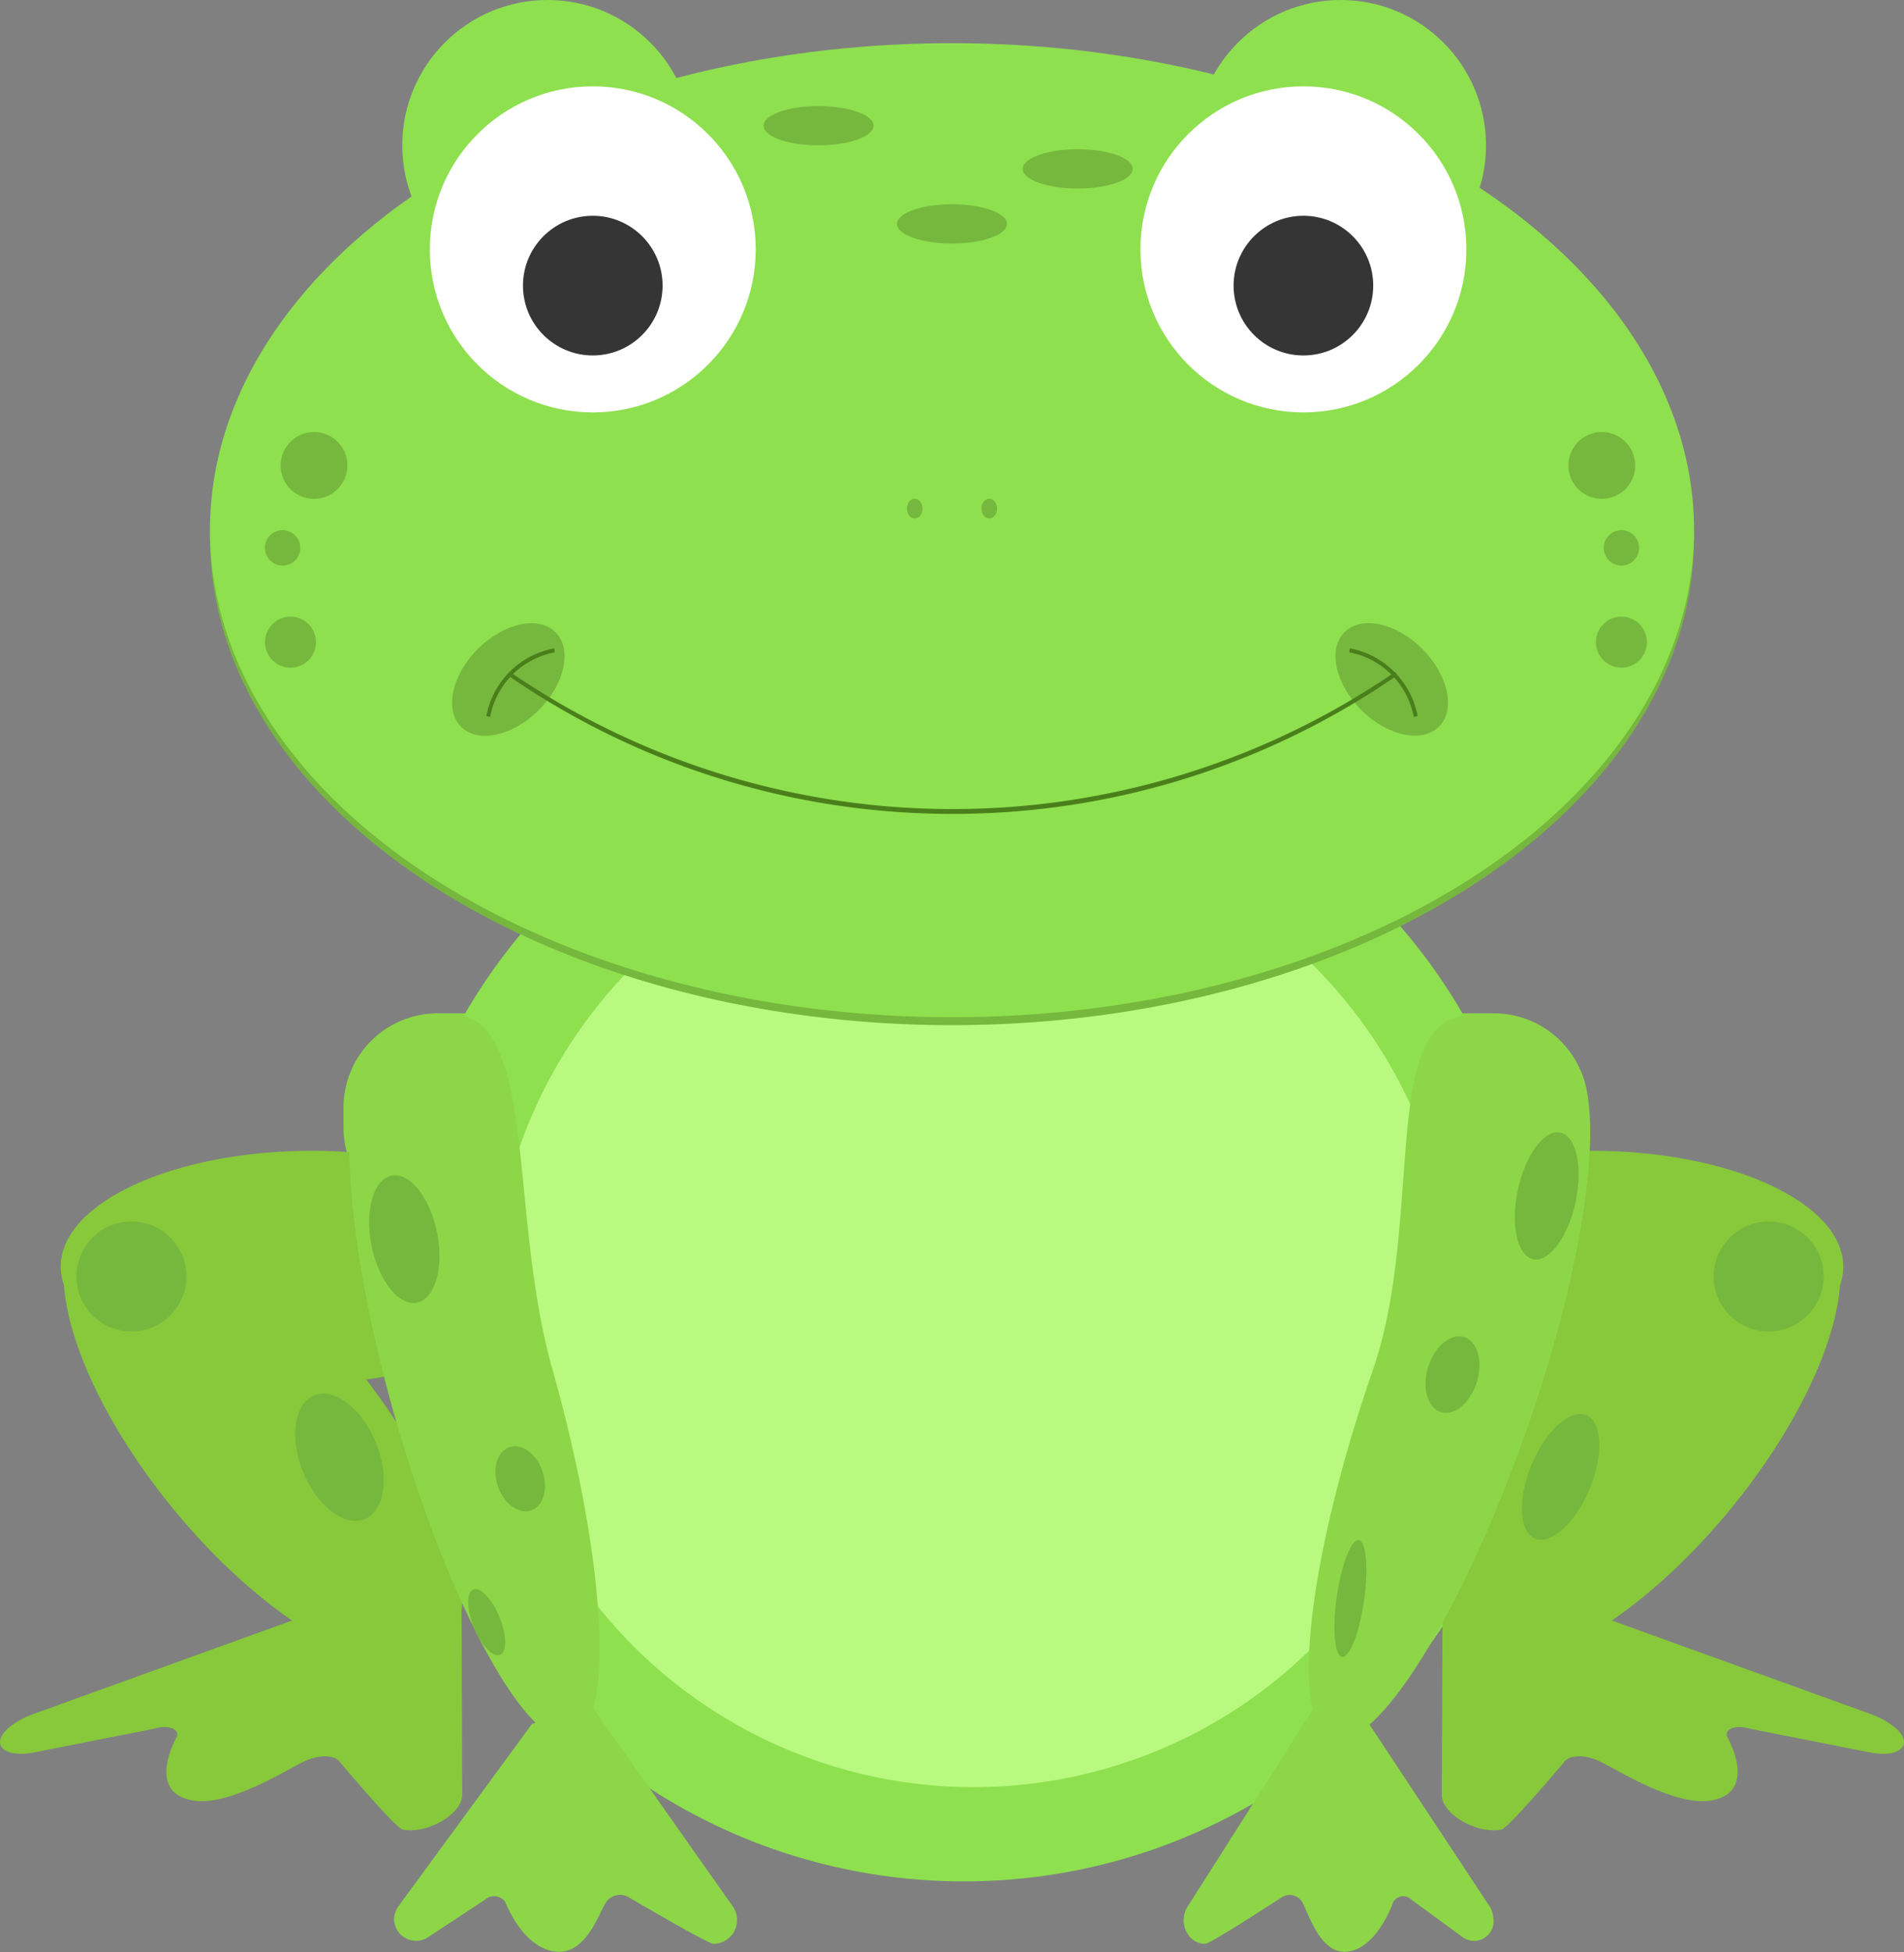 <svg xmlns="http://www.w3.org/2000/svg" viewBox="0 0 195 199.84"><rect x="0" y="0" width="195" height="199.84" fill="#808080" stroke="none"/><defs><style>.cls-1{fill:#8dd647;}.cls-2{fill:#8ee04f;}.cls-3{fill:#b9f980;}.cls-4{fill:#76b73e;}.cls-5{fill:#fff;}.cls-6{fill:#353535;}.cls-7{fill:#87c93a;}.cls-8{fill:#4a7f1b;}</style></defs><title>rana</title><g id="Capa_2" data-name="Capa 2"><g id="Layer_1" data-name="Layer 1"><path class="cls-1" d="M148.16,103.74H153a9.65,9.65,0,0,1,9.65,9.65v2a9.65,9.65,0,0,1-9.65,9.65h0a4.83,4.83,0,0,1-4.83-4.83V103.74A0,0,0,0,1,148.16,103.74Z"/><circle class="cls-2" cx="137.31" cy="14.88" r="14.88"/><path class="cls-1" d="M44.83,103.74h4.83a0,0,0,0,1,0,0v16.49a4.83,4.83,0,0,1-4.83,4.83h0a9.65,9.65,0,0,1-9.65-9.65v-2A9.65,9.65,0,0,1,44.83,103.74Z"/><circle class="cls-2" cx="98.71" cy="133.5" r="59.11"/><circle class="cls-3" cx="99.71" cy="133.7" r="49.26"/><ellipse class="cls-4" cx="97.5" cy="55.09" rx="76" ry="49.86"/><ellipse class="cls-2" cx="97.5" cy="54.28" rx="76" ry="49.86"/><circle class="cls-2" cx="56.08" cy="14.88" r="14.88"/><circle class="cls-5" cx="60.71" cy="25.53" r="16.69"/><circle class="cls-6" cx="60.71" cy="29.24" r="7.15"/><path class="cls-7" d="M148.16,129.68c0,6.55.67,11.86,14.88,11.86s25.74-5.31,25.74-11.86S177.25,117.81,163,117.81,148.16,123.13,148.16,129.68Z"/><ellipse class="cls-7" cx="168.07" cy="146.97" rx="28.75" ry="11.86" transform="translate(-52.17 183.59) rotate(-50.61)"/><path class="cls-7" d="M153.74,187.31h0c.76-.14,6.52-7,6.52-7,.56-.67,2.12-.67,3.55,0,1.85.86,7.77,4.7,11.52,4,4.83-.9,1.53-6.57,1.53-6.57-.18-.81,1-1.17,2.42-.75l12.2,2.41c3.32.65,4.74-1,2.27-2.8a8.93,8.93,0,0,0-2.23-1.15L156,162.62l-8.26-.18-.08,21.32C147.67,185.69,151.18,187.78,153.74,187.31Z"/><path class="cls-7" d="M50.86,129.68c0,6.55-4.69,11.86-18.9,11.86S6.22,136.23,6.22,129.68,17.75,117.81,32,117.81,50.86,123.13,50.86,129.68Z"/><ellipse class="cls-7" cx="26.93" cy="146.97" rx="11.86" ry="28.75" transform="translate(-87.15 50.48) rotate(-39.39)"/><path class="cls-7" d="M41.26,187.31h0c-.76-.14-6.52-7-6.52-7-.56-.67-2.12-.67-3.55,0-1.85.86-7.77,4.7-11.52,4-4.83-.9-1.53-6.57-1.53-6.57.18-.81-1-1.17-2.42-.75l-12.2,2.41c-3.32.65-4.74-1-2.27-2.8a8.93,8.93,0,0,1,2.23-1.15L39,162.62l8.26-.18.08,21.32C47.33,185.69,43.82,187.78,41.26,187.31Z"/><path class="cls-1" d="M56.57,140.16c5.57,19.66,6.45,36.62,2,37.89s-12.64-13.63-18.21-33.28-5.88-35.37-2-37.9C56.89,94.9,51,120.5,56.57,140.16Z"/><path class="cls-1" d="M156.54,145.84c-6.7,19.3-15.7,33.71-20.11,32.18s-2.54-18.42,4.16-37.72-2.48-47,20.11-32.17C164.6,110.69,163.24,126.54,156.54,145.84Z"/><path class="cls-1" d="M73.09,199h0c-.6,0-8.7-4.77-8.7-4.77a1.75,1.75,0,0,0-2.37.58c-.63,1-1.92,5-4.73,5-3.62,0-5.53-5.07-5.53-5.07a1.39,1.39,0,0,0-2.1-.25l-5.8,3.82a2.25,2.25,0,0,1-3.5-1.9,2.51,2.51,0,0,1,.47-1.29l13.65-18.63,6-2,14.57,20.68A2.44,2.44,0,0,1,73.09,199Z"/><path class="cls-1" d="M123.43,199h0c.54,0,7.85-4.77,7.85-4.77a1.49,1.49,0,0,1,2.13.58c.57,1,1.73,5,4.27,5,3.26,0,5-5.07,5-5.07a1.18,1.18,0,0,1,1.89-.25l5.22,3.82a2,2,0,0,0,3.16-1.9,2.63,2.63,0,0,0-.42-1.29l-12.31-18.63-5.43-2-13.15,20.68C120.6,196.81,121.65,199,123.43,199Z"/><ellipse class="cls-4" cx="52.06" cy="69.56" rx="6.84" ry="4.42" transform="translate(-33.94 57.19) rotate(-45)"/><ellipse class="cls-4" cx="142.54" cy="69.56" rx="4.42" ry="6.84" transform="translate(-7.44 121.16) rotate(-45)"/><path class="cls-8" d="M97.53,83.32A79.91,79.91,0,0,1,52,69.13l.23-.34a80.18,80.18,0,0,0,90.65,0l.23.34A79.91,79.91,0,0,1,97.53,83.32Z"/><path class="cls-8" d="M144.79,73.39a8.27,8.27,0,0,0-6.61-6.61l.07-.4a8.67,8.67,0,0,1,6.94,6.94Z"/><path class="cls-8" d="M50.2,73.39l-.39-.07a8.67,8.67,0,0,1,6.94-6.94l.07.4A8.29,8.29,0,0,0,50.2,73.39Z"/><circle class="cls-5" cx="133.49" cy="25.53" r="16.69"/><circle class="cls-6" cx="133.49" cy="29.24" r="7.15"/><circle class="cls-4" cx="29.75" cy="65.74" r="2.61"/><circle class="cls-4" cx="28.94" cy="56.09" r="1.81"/><circle class="cls-4" cx="32.16" cy="47.65" r="3.42"/><circle class="cls-4" cx="164.05" cy="47.65" r="3.42"/><circle class="cls-4" cx="166.06" cy="56.09" r="1.81"/><circle class="cls-4" cx="166.06" cy="65.74" r="2.61"/><ellipse class="cls-4" cx="93.68" cy="52.07" rx="0.8" ry="1.01"/><ellipse class="cls-4" cx="101.32" cy="52.07" rx="0.8" ry="1.01"/><ellipse class="cls-4" cx="83.83" cy="12.87" rx="5.63" ry="2.01"/><ellipse class="cls-4" cx="97.5" cy="22.92" rx="5.63" ry="2.01"/><ellipse class="cls-4" cx="110.37" cy="17.29" rx="5.63" ry="2.01"/><ellipse class="cls-4" cx="41.41" cy="126.86" rx="3.42" ry="6.63" transform="translate(-24.08 10.58) rotate(-11.31)"/><ellipse class="cls-4" cx="53.27" cy="151.39" rx="2.41" ry="3.42" transform="translate(-46.29 25.52) rotate(-18.96)"/><ellipse class="cls-4" cx="49.85" cy="166.07" rx="1.41" ry="3.62" transform="translate(-59.27 31.32) rotate(-22.29)"/><ellipse class="cls-4" cx="158.42" cy="122.44" rx="6.63" ry="3.02" transform="translate(5.37 251.53) rotate(-77.85)"/><ellipse class="cls-4" cx="148.77" cy="140.73" rx="4.02" ry="2.61" transform="translate(-29.74 241.1) rotate(-72.76)"/><ellipse class="cls-4" cx="138.31" cy="163.65" rx="6.03" ry="1.41" transform="translate(-43.34 277.3) rotate(-81.83)"/><circle class="cls-4" cx="13.46" cy="130.68" r="5.63"/><circle class="cls-4" cx="181.14" cy="130.68" r="5.63"/><ellipse class="cls-4" cx="34.77" cy="149.18" rx="4.02" ry="6.84" transform="translate(-53.99 24.34) rotate(-22.29)"/><ellipse class="cls-4" cx="159.83" cy="151.19" rx="6.84" ry="3.22" transform="translate(-41.14 240.72) rotate(-67.42)"/></g></g></svg>